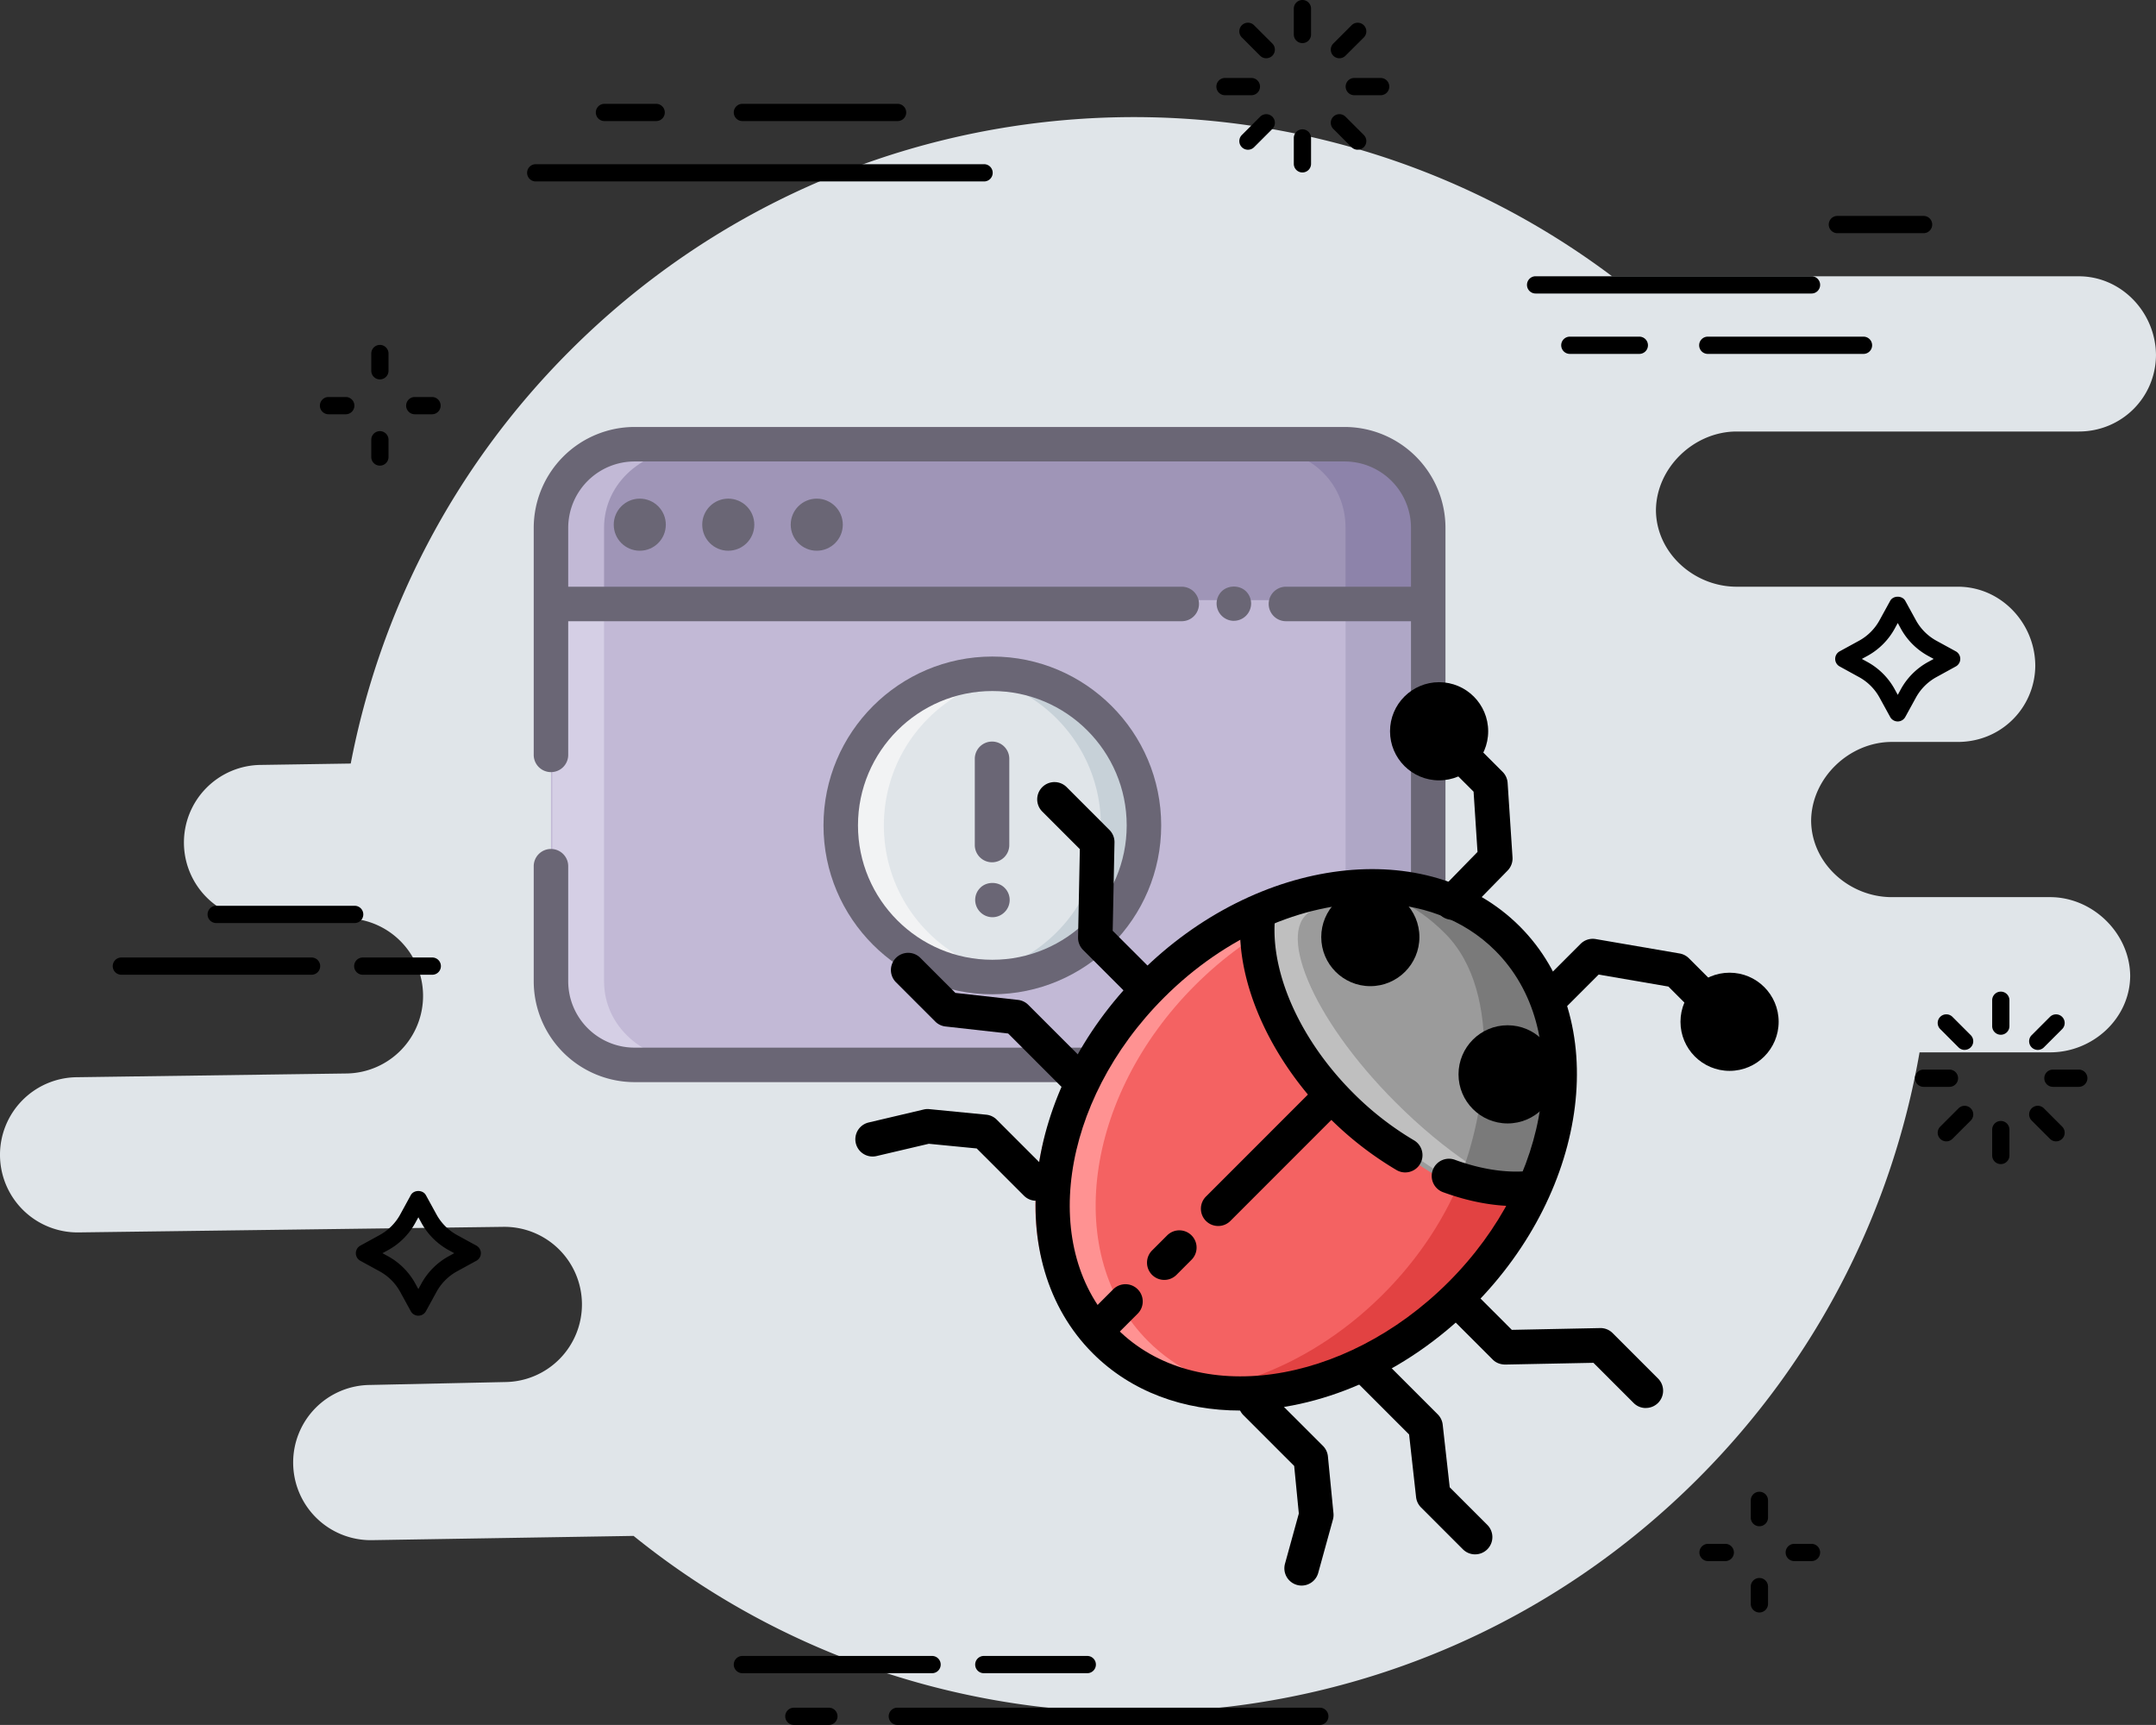 <svg id="Layer_1" data-name="Layer 1" xmlns="http://www.w3.org/2000/svg" viewBox="0 0 2647.67 2118.05"><rect x="0" y="0" width="2647.67" height="2118.05" fill="#333333" stroke="none"/><defs><style>.cls-1{fill:#e0e5e9;}.cls-2{fill:#c2b9d6;}.cls-3{fill:#9f95b7;}.cls-4{fill:#d5cfe5;}.cls-5{fill:#afa7c6;}.cls-6{fill:#8d83aa;}.cls-7{fill:#6a6675;}.cls-8{fill:none;}.cls-9{fill:#f2f3f4;}.cls-10{fill:#c7d1d8;}.cls-11{fill:#f46262;}.cls-12{fill:#ff9292;}.cls-13{fill:#e24242;}.cls-14{fill:#9b9b9b;}.cls-15{fill:#bfbfbf;}.cls-16{fill:#7a7a7a;}</style></defs><path class="cls-1" d="M2927,3861.14c0,.22,0,.42,0,.64s0,.42,0,.63Z" transform="translate(-427.56 -3044.6)"/><path class="cls-1" d="M3043.46,4242.31c0,.22,0,.42,0,.64s0,.42,0,.63Z" transform="translate(-427.56 -3044.6)"/><path class="cls-1" d="M2980.41,3383.86H2407.3c-383.65-288.17-930.72-257.71-1279.82,91.39C983.68,3619,894,3796.43,858.28,3982.16l-110.68,1.69a95.3,95.3,0,0,0-94.16,96.42h0a95.28,95.28,0,0,0,96.42,94.15l35.45-.79,65.37-1.47a95.31,95.31,0,0,1,96.42,94.16h0a95.31,95.31,0,0,1-94.16,96.42l-65.38.9-265.84,3.68a95.29,95.29,0,0,0-94.16,96.41h0A95.3,95.3,0,0,0,524,4557.89l265.85-3.49,255.94-3.35a95.29,95.29,0,0,1,96.42,94.15h0a95.3,95.3,0,0,1-94.16,96.42l-166.32,3.58a95.19,95.19,0,0,0-94.15,96.41h0A95.29,95.29,0,0,0,884,4935.77l321.62-5.22c384.61,310.59,949.54,287.19,1307-70.23,148.09-148.08,238.82-331.79,272.24-523.53h160.32c52.42,0,98-41.51,98.34-93.84-.37-52.36-45.92-96.75-98.34-96.75H2750.85c-52.42,0-98.75-41.51-99.13-93.84.38-52.35,46.71-96.74,99.13-96.74h81.32a97.2,97.2,0,0,0,20.71-2.25,94,94,0,0,0,74.1-91.59c-.29-45.24-31.74-84.51-74.1-94.36a91.76,91.76,0,0,0-20.71-2.39h-271.9c-52.42,0-98.76-41.51-99.13-93.84.37-52.35,46.71-96.74,99.13-96.74h420.14c52.41,0,94.46-41.51,94.8-93.84C3074.87,3428.25,3032.82,3383.86,2980.41,3383.86Z" transform="translate(-427.56 -3044.6)"/><path class="cls-1" d="M3075.23,3480c0,.21,0,.41,0,.63s0,.42,0,.63Z" transform="translate(-427.56 -3044.6)"/><path d="M1762.78,5099.13H1635.72a10.59,10.59,0,1,1,0-21.18h127.06a10.59,10.59,0,0,1,0,21.18Z" transform="translate(-427.56 -3044.6)"/><path d="M1572.19,5099.13H1339.26a10.59,10.59,0,1,1,0-21.18h232.93a10.59,10.59,0,0,1,0,21.18Z" transform="translate(-427.56 -3044.6)"/><path d="M958.09,4241.49H873.38a10.59,10.59,0,1,1,0-21.17h84.71a10.59,10.59,0,1,1,0,21.17Z" transform="translate(-427.56 -3044.6)"/><path d="M809.85,4241.49H576.92a10.59,10.59,0,1,1,0-21.17H809.85a10.59,10.59,0,1,1,0,21.17Z" transform="translate(-427.56 -3044.6)"/><path d="M862.79,4178H693.39a10.59,10.59,0,1,1,0-21.17h169.4a10.59,10.59,0,1,1,0,21.17Z" transform="translate(-427.56 -3044.6)"/><path d="M2048.66,5162.65H1529.84a10.59,10.59,0,1,1,0-21.17h518.82a10.59,10.59,0,0,1,0,21.17Z" transform="translate(-427.56 -3044.6)"/><path d="M1445.14,5162.65h-42.35a10.59,10.59,0,1,1,0-21.17h42.35a10.59,10.59,0,1,1,0,21.17Z" transform="translate(-427.56 -3044.6)"/><path d="M2122.77,3161.51H2091a10.59,10.59,0,1,1,0-21.17h31.76a10.59,10.59,0,1,1,0,21.17Z" transform="translate(-427.56 -3044.6)"/><path d="M1964,3161.51h-31.76a10.59,10.59,0,1,1,0-21.17H1964a10.59,10.59,0,1,1,0,21.17Z" transform="translate(-427.56 -3044.6)"/><path d="M2072.4,3116.15a10.6,10.6,0,0,1-7.48-18.08l22.45-22.46a10.59,10.59,0,0,1,15,15L2079.89,3113A10.56,10.56,0,0,1,2072.4,3116.15Z" transform="translate(-427.56 -3044.6)"/><path d="M1960.1,3228.45a10.59,10.59,0,0,1-7.49-18.08l22.46-22.45a10.59,10.59,0,1,1,15,15l-22.46,22.46A10.6,10.6,0,0,1,1960.1,3228.45Z" transform="translate(-427.56 -3044.6)"/><path d="M2027,3097.54a10.59,10.59,0,0,1-10.59-10.59v-31.76a10.59,10.59,0,1,1,21.18,0V3087A10.59,10.59,0,0,1,2027,3097.54Z" transform="translate(-427.56 -3044.6)"/><path d="M2027,3256.36a10.59,10.59,0,0,1-10.59-10.59V3214a10.59,10.59,0,0,1,21.18,0v31.76A10.59,10.59,0,0,1,2027,3256.36Z" transform="translate(-427.56 -3044.6)"/><path d="M1982.56,3116.15a10.56,10.56,0,0,1-7.49-3.11l-22.46-22.45a10.59,10.59,0,0,1,15-15l22.46,22.46a10.6,10.6,0,0,1-7.49,18.08Z" transform="translate(-427.56 -3044.6)"/><path d="M2094.86,3228.45a10.6,10.6,0,0,1-7.49-3.1l-22.45-22.46a10.59,10.59,0,1,1,15-15l22.46,22.45a10.59,10.59,0,0,1-7.49,18.08Z" transform="translate(-427.56 -3044.6)"/><path d="M2980.41,4379.14h-31.77a10.59,10.59,0,1,1,0-21.18h31.77a10.59,10.59,0,0,1,0,21.18Z" transform="translate(-427.56 -3044.6)"/><path d="M2821.58,4379.14h-31.76a10.59,10.59,0,0,1,0-21.18h31.76a10.59,10.59,0,0,1,0,21.18Z" transform="translate(-427.56 -3044.6)"/><path d="M2930,4333.77a10.59,10.59,0,0,1-7.48-18.07l22.46-22.46a10.59,10.59,0,0,1,15,15l-22.46,22.46A10.55,10.55,0,0,1,2930,4333.77Z" transform="translate(-427.56 -3044.6)"/><path d="M2817.73,4446.08a10.59,10.59,0,0,1-7.48-18.07l22.46-22.47a10.59,10.59,0,1,1,15,15L2825.22,4443A10.54,10.54,0,0,1,2817.73,4446.08Z" transform="translate(-427.56 -3044.6)"/><path d="M2884.64,4315.17a10.59,10.59,0,0,1-10.59-10.59v-31.77a10.59,10.59,0,0,1,21.18,0v31.77A10.59,10.59,0,0,1,2884.64,4315.17Z" transform="translate(-427.56 -3044.6)"/><path d="M2884.64,4474a10.59,10.59,0,0,1-10.59-10.59v-31.77a10.59,10.59,0,0,1,21.18,0v31.77A10.59,10.59,0,0,1,2884.64,4474Z" transform="translate(-427.56 -3044.6)"/><path d="M2840.19,4333.77a10.51,10.51,0,0,1-7.48-3.1l-22.46-22.46a10.59,10.59,0,0,1,15-15l22.46,22.46a10.59,10.59,0,0,1-7.49,18.07Z" transform="translate(-427.56 -3044.6)"/><path d="M2952.49,4446.08a10.51,10.51,0,0,1-7.48-3.1l-22.46-22.47a10.59,10.59,0,1,1,15-15L2960,4428a10.59,10.59,0,0,1-7.49,18.07Z" transform="translate(-427.56 -3044.6)"/><path d="M2758.06,3930.47a10.57,10.57,0,0,1-9.29-5.51l-13-23.68a63.46,63.46,0,0,0-25.33-25.33l-23.68-13a10.59,10.59,0,0,1,0-18.58l23.68-12.95a63.5,63.5,0,0,0,25.33-25.32l13-23.7c3.71-6.79,14.86-6.79,18.58,0l13,23.69a63.52,63.52,0,0,0,25.33,25.33l23.68,12.95a10.59,10.59,0,0,1,0,18.58l-23.68,13a63.56,63.56,0,0,0-25.33,25.32l-13,23.69A10.59,10.59,0,0,1,2758.06,3930.47ZM2714,3853.7l6.7,3.67a84.62,84.62,0,0,1,33.74,33.75l3.67,6.7,3.66-6.71a84.62,84.62,0,0,1,33.75-33.74l6.7-3.67-6.7-3.66a84.58,84.58,0,0,1-33.75-33.75l-3.66-6.7-3.67,6.71a84.66,84.66,0,0,1-33.74,33.74h0Z" transform="translate(-427.56 -3044.6)"/><path d="M941.32,4660.16h0a10.59,10.59,0,0,1-9.29-5.51L919.08,4631a63.8,63.8,0,0,0-25.33-25.34l-23.69-12.95a10.59,10.59,0,0,1,0-18.58l23.69-13a63.6,63.6,0,0,0,25.32-25.32L932,4512.14c3.71-6.8,14.87-6.8,18.58,0l13,23.69a63.65,63.65,0,0,0,25.33,25.33l23.67,12.94a10.59,10.59,0,0,1,0,18.58l-23.68,12.95A63.74,63.74,0,0,0,963.57,4631l-13,23.69A10.6,10.6,0,0,1,941.32,4660.16Zm-44.1-76.77,6.7,3.67a84.81,84.81,0,0,1,33.74,33.75l3.66,6.69,3.67-6.7a84.85,84.85,0,0,1,33.74-33.74l6.7-3.67-6.69-3.65A84.8,84.8,0,0,1,945,4546l-3.67-6.7-3.66,6.7a84.75,84.75,0,0,1-33.74,33.75h0Z" transform="translate(-427.56 -3044.6)"/><path d="M2652.18,4961.48H2631a10.59,10.59,0,0,1,0-21.18h21.18a10.59,10.59,0,0,1,0,21.18Z" transform="translate(-427.56 -3044.6)"/><path d="M2546.3,4961.48h-21.18a10.59,10.59,0,1,1,0-21.18h21.18a10.59,10.59,0,0,1,0,21.18Z" transform="translate(-427.56 -3044.6)"/><path d="M2588.18,4918.69a10.59,10.59,0,0,1-10.59-10.59v-21.18a10.59,10.59,0,0,1,21.18,0v21.18A10.59,10.59,0,0,1,2588.18,4918.69Z" transform="translate(-427.56 -3044.6)"/><path d="M2588.18,5024.57a10.59,10.59,0,0,1-10.59-10.59V4992.8a10.59,10.59,0,0,1,21.18,0V5014A10.59,10.59,0,0,1,2588.18,5024.57Z" transform="translate(-427.56 -3044.6)"/><path d="M958.09,3553.27H936.91a10.59,10.59,0,1,1,0-21.18h21.18a10.59,10.59,0,1,1,0,21.18Z" transform="translate(-427.56 -3044.6)"/><path d="M852.21,3553.27H831a10.59,10.59,0,1,1,0-21.18h21.18a10.59,10.59,0,0,1,0,21.18Z" transform="translate(-427.56 -3044.6)"/><path d="M894.09,3510.47a10.59,10.59,0,0,1-10.59-10.58v-21.18a10.59,10.59,0,1,1,21.18,0v21.18A10.59,10.59,0,0,1,894.09,3510.47Z" transform="translate(-427.56 -3044.6)"/><path d="M894.09,3616.35a10.59,10.59,0,0,1-10.59-10.58v-21.18a10.59,10.59,0,1,1,21.18,0v21.18A10.59,10.59,0,0,1,894.09,3616.35Z" transform="translate(-427.56 -3044.6)"/><path d="M2789.82,3330.92H2683.94a10.59,10.59,0,0,1,0-21.18h105.88a10.59,10.59,0,0,1,0,21.18Z" transform="translate(-427.56 -3044.6)"/><path d="M2652.18,3405H2313.36a10.59,10.59,0,0,1,0-21.18h338.82a10.59,10.59,0,0,1,0,21.18Z" transform="translate(-427.56 -3044.6)"/><path d="M2440.41,3479.15h-84.7a10.59,10.59,0,1,1,0-21.17h84.7a10.59,10.59,0,1,1,0,21.17Z" transform="translate(-427.56 -3044.6)"/><path d="M2715.7,3479.15H2525.12a10.59,10.59,0,1,1,0-21.17H2715.7a10.59,10.59,0,1,1,0,21.17Z" transform="translate(-427.56 -3044.6)"/><path d="M1635.72,3267.39H1085.14a10.59,10.59,0,0,1,0-21.17h550.58a10.59,10.59,0,1,1,0,21.17Z" transform="translate(-427.56 -3044.6)"/><path d="M1529.84,3193.28H1339.26a10.59,10.59,0,1,1,0-21.18h190.58a10.59,10.59,0,0,1,0,21.18Z" transform="translate(-427.56 -3044.6)"/><path d="M1233.38,3193.28h-63.53a10.59,10.59,0,1,1,0-21.18h63.53a10.59,10.59,0,0,1,0,21.18Z" transform="translate(-427.56 -3044.6)"/><rect class="cls-2" x="676.62" y="545.46" width="1077.34" height="762.13" rx="58.18"/><path class="cls-3" d="M1104.17,3781.48v-88.76c0-56.47,46.2-102.66,102.67-102.66h872c56.47,0,102.66,46.19,102.66,102.66v88.76Z" transform="translate(-427.56 -3044.6)"/><path class="cls-4" d="M1169.38,4249.53V3786.21h-63.53v463.32c0,56.46,49.82,97.84,106.28,97.84h63.53C1219.2,4347.37,1169.38,4306,1169.38,4249.53Z" transform="translate(-427.56 -3044.6)"/><path class="cls-2" d="M1169.38,3692.72c0-56.47,49.82-97.1,106.28-97.1h-63.53c-56.46,0-106.28,40.63-106.28,97.1v93.49h63.53Z" transform="translate(-427.56 -3044.6)"/><path class="cls-5" d="M2080,4249.53c0,56.46-45.22,97.84-101.68,97.84h105.88c56.46,0,101.68-41.38,101.68-97.84V3786.21H2080Z" transform="translate(-427.56 -3044.6)"/><path class="cls-6" d="M2084.15,3595.62H1978.27c56.46,0,101.68,40.63,101.68,97.1v93.49h105.88v-93.49C2185.83,3636.25,2140.61,3595.62,2084.15,3595.62Z" transform="translate(-427.56 -3044.6)"/><path class="cls-7" d="M2078.85,4373.36h-872A124,124,0,0,1,1083,4249.53V4108.7a21.18,21.18,0,1,1,42.35,0v140.83a81.57,81.57,0,0,0,81.48,81.48h872a81.57,81.57,0,0,0,81.49-81.48V3692.72a81.58,81.58,0,0,0-81.49-81.49h-872a81.58,81.58,0,0,0-81.48,81.49v278.33a21.18,21.18,0,1,1-42.35,0V3692.72a124,124,0,0,1,123.83-123.84h872a124,124,0,0,1,123.84,123.84v556.81A124,124,0,0,1,2078.85,4373.36Z" transform="translate(-427.56 -3044.6)"/><line class="cls-8" x1="676.62" y1="995.27" x2="676.62" y2="995.28"/><path class="cls-7" d="M2175.71,3807.38H2006.3a21.18,21.18,0,0,1,0-42.35h169.41a21.18,21.18,0,1,1,0,42.35Z" transform="translate(-427.56 -3044.6)"/><path class="cls-7" d="M1942.78,3806.94a21.34,21.34,0,0,1-21.18-21.18,21.35,21.35,0,0,1,6.14-14.93c8-7.94,22.13-7.94,30-.11a21.24,21.24,0,0,1,6.25,15,21.34,21.34,0,0,1-21.17,21.18Z" transform="translate(-427.56 -3044.6)"/><path class="cls-7" d="M1879.25,3807.38H1116.91a21.18,21.18,0,1,1,0-42.35h762.34a21.18,21.18,0,0,1,0,42.35Z" transform="translate(-427.56 -3044.6)"/><circle class="cls-1" cx="1646.2" cy="4058.12" r="186.18" transform="translate(-2814.92 -691.96) rotate(-45)"/><path class="cls-9" d="M1513,4058.13c0-92,66.76-168.19,154.42-183.28a185.7,185.7,0,0,0-31.76-2.91c-102.83,0-186.19,83.36-186.19,186.19s83.36,186.18,186.19,186.18a185.7,185.7,0,0,0,31.76-2.91C1579.72,4226.31,1513,4150.1,1513,4058.13Z" transform="translate(-427.56 -3044.6)"/><path class="cls-10" d="M1656.79,3871.94a185.7,185.7,0,0,0-31.76,2.91c87.66,15.09,154.42,91.3,154.42,183.28S1712.69,4226.31,1625,4241.4a185.7,185.7,0,0,0,31.76,2.91c102.83,0,186.19-83.36,186.19-186.18S1759.62,3871.94,1656.79,3871.94Z" transform="translate(-427.56 -3044.6)"/><path class="cls-7" d="M1646.2,4265.48c-114.34,0-207.35-93-207.35-207.35s93-207.36,207.35-207.36,207.36,93,207.36,207.36S1760.54,4265.48,1646.2,4265.48Zm0-372.36c-91,0-165,74-165,165s74,165,165,165,165-74,165-165S1737.19,3893.12,1646.2,3893.12Z" transform="translate(-427.56 -3044.6)"/><circle class="cls-7" cx="785.68" cy="644.26" r="31.98"/><circle class="cls-7" cx="894.35" cy="644.26" r="31.98"/><circle class="cls-7" cx="1003.02" cy="644.26" r="31.98"/><path class="cls-7" d="M1645.84,4103.41a21.19,21.19,0,0,1-21.18-21.18V3976.35a21.18,21.18,0,0,1,42.36,0v105.88A21.19,21.19,0,0,1,1645.84,4103.41Z" transform="translate(-427.56 -3044.6)"/><path class="cls-7" d="M1646.31,4170.85a21.34,21.34,0,0,1-21.18-21.18,20.8,20.8,0,0,1,6.25-14.92c7.83-7.95,22-7.95,29.86,0a20.95,20.95,0,0,1,0,29.85A21,21,0,0,1,1646.31,4170.85Z" transform="translate(-427.56 -3044.6)"/><ellipse class="cls-11" cx="2031.69" cy="4444.2" rx="349.55" ry="268.19" transform="translate(-2975.01 -306.3) rotate(-45)"/><path class="cls-12" d="M1895,4254.56c69-69,153-109.59,232.71-119.49-99-13.08-216,28.63-306.82,119.49-136.51,136.51-162.27,332.08-57.53,436.81,51.83,51.84,125.93,71.66,204.1,62-49.75-6.58-95-26.93-130-62C1732.73,4586.64,1758.48,4391.07,1895,4254.56Z" transform="translate(-427.56 -3044.6)"/><path class="cls-13" d="M2257.69,4197c-51.84-51.84-125.94-71.66-204.11-62,49.75,6.57,95,26.93,130,62,104.74,104.73,79,300.3-57.53,436.81-68.95,68.94-153,109.59-232.71,119.49,99,13.08,216-28.64,306.83-119.49C2336.66,4497.33,2362.42,4301.76,2257.69,4197Z" transform="translate(-427.56 -3044.6)"/><path class="cls-14" d="M2312.81,4501.26c48.86-111.55,39.85-230.44-33.95-304.23-73.29-73.3-191.07-82.69-302-34.94-47.57,20.49-3.81,131.24,100.93,236S2292.32,4548,2312.81,4501.26Z" transform="translate(-427.56 -3044.6)"/><path class="cls-15" d="M2040.43,4162.09c36.21-15.59,73.13-25,109-28.14-51.61-4.84-107.59,4.74-162,28.14-47.57,20.49-3.81,131.23,100.93,236,92,92,187.75,138,223.62,116.22-45.89-13.82-109.08-54.62-170.68-116.22C2036.62,4293.32,1992.86,4182.58,2040.43,4162.09Z" transform="translate(-427.56 -3044.6)"/><path class="cls-16" d="M2268.28,4197c-49.37-49.37-118.93-69.63-193-63.08,53.69,5.05,89.5,19.44,126.86,56.81,73.8,73.79,48.2,226.83,18.53,299.11-2.36,5.76,73.07,30.65,81.51,11.39C2351.08,4389.71,2342.07,4270.82,2268.28,4197Z" transform="translate(-427.56 -3044.6)"/><path d="M1950.62,4776.62c-69.41,0-133.74-22.94-181.07-70.27-112.83-112.83-87-322.22,57.53-466.76s353.93-170.36,466.76-57.53,87,322.2-57.53,466.75h0C2152.41,4732.71,2046.66,4776.62,1950.62,4776.62Zm161.94-622.87c-84.82,0-179.72,40-255.54,115.78-128,128-153.83,310.55-57.53,406.87s278.84,70.49,406.87-57.53,153.84-310.56,57.53-406.87C2224.61,4172.72,2171,4153.75,2112.56,4153.75Z" transform="translate(-427.56 -3044.6)"/><path d="M2289.35,4525.56c-28.43,0-58.41-5.68-89.29-16.94a21.18,21.18,0,1,1,14.51-39.79c28.8,10.49,57.4,15.44,82.78,14.18a21.18,21.18,0,0,1,2,42.31C2296.06,4525.48,2292.71,4525.56,2289.35,4525.56Z" transform="translate(-427.56 -3044.6)"/><path d="M2153.25,4484.22a21.12,21.12,0,0,1-10.7-2.91,416,416,0,0,1-83.22-64.76c-72.27-72.27-113.86-165.76-108.53-244a21.18,21.18,0,0,1,42.26,2.89c-4.53,66.37,32.34,147.28,96.22,211.15a373.94,373.94,0,0,0,74.71,58.19,21.17,21.17,0,0,1-10.74,39.43Z" transform="translate(-427.56 -3044.6)"/><path d="M1923.53,4550a21.18,21.18,0,0,1-15-36.15l128.38-128.39a21.17,21.17,0,1,1,29.95,29.94L1938.5,4543.83A21.08,21.08,0,0,1,1923.53,4550Z" transform="translate(-427.56 -3044.6)"/><path d="M1857.35,4616.21a21.18,21.18,0,0,1-15-36.15l18.53-18.52a21.17,21.17,0,0,1,29.94,29.94L1872.33,4610A21.15,21.15,0,0,1,1857.35,4616.21Z" transform="translate(-427.56 -3044.6)"/><path d="M1774.9,4698.66a21.18,21.18,0,0,1-15-36.15l34.8-34.8a21.17,21.17,0,0,1,30,29.94l-34.8,34.81A21.15,21.15,0,0,1,1774.9,4698.66Z" transform="translate(-427.56 -3044.6)"/><path d="M2448.72,4773.52a21.09,21.09,0,0,1-15-6.2L2384.37,4718,2276,4720.14c-6.16-.13-11.33-2.12-15.4-6.21L2201.65,4655a21.18,21.18,0,0,1,30-30l52.52,52.54,108.41-2.19a20.94,20.94,0,0,1,15.4,6.2l55.76,55.76a21.17,21.17,0,0,1-15,36.14Z" transform="translate(-427.56 -3044.6)"/><path d="M2239.09,4953.21a21.15,21.15,0,0,1-15-6.2l-51.43-51.43a21.19,21.19,0,0,1-6.08-12.62L2158,4806l-61.15-61.16a21.17,21.17,0,1,1,29.95-29.94l66.39,66.4a21.24,21.24,0,0,1,6.07,12.61l8.62,76.94,46.19,46.19a21.18,21.18,0,0,1-15,36.15Z" transform="translate(-427.56 -3044.6)"/><path d="M2026,4991.53a20.79,20.79,0,0,1-5.64-.78,21.17,21.17,0,0,1-14.78-26l17-61.68-5.7-58.43-62.3-62.3a21.17,21.17,0,0,1,29.94-29.94L2052.2,4820a21.2,21.2,0,0,1,6.1,12.92l6.82,69.88a21.28,21.28,0,0,1-.66,7.7L2046.39,4976A21.19,21.19,0,0,1,2026,4991.53Z" transform="translate(-427.56 -3044.6)"/><path d="M2523.59,4294.37a21.08,21.08,0,0,1-15-6.21L2476.45,4256l-85.67-14.72-46.88,46.87a21.17,21.17,0,1,1-29.94-29.94l54.63-54.63a21.08,21.08,0,0,1,18.55-5.9l103.11,17.71a21.11,21.11,0,0,1,11.39,5.9l36.92,36.92a21.18,21.18,0,0,1-15,36.15Z" transform="translate(-427.56 -3044.6)"/><circle cx="2123.99" cy="1254.65" r="60.27"/><circle cx="1682.83" cy="1150.63" r="60.27"/><circle cx="1851.4" cy="1319.2" r="60.27"/><path d="M1834.8,4279.4a21.12,21.12,0,0,1-15-6.21l-62.12-62.13a21.12,21.12,0,0,1-6.2-15.39l2.18-108.41-46.16-46.16a21.18,21.18,0,1,1,30-29.95L1790,4063.7a21.12,21.12,0,0,1,6.2,15.39L1794,4187.5l55.75,55.75a21.18,21.18,0,0,1-15,36.15Z" transform="translate(-427.56 -3044.6)"/><path d="M1745,4384.21a21.13,21.13,0,0,1-15-6.2l-64.37-64.37-76.94-8.62a21.15,21.15,0,0,1-12.61-6.07l-48.22-48.22a21.17,21.17,0,1,1,29.94-29.95l43,43,76.94,8.61a21.17,21.17,0,0,1,12.61,6.08l69.62,69.61a21.18,21.18,0,0,1-15,36.15Z" transform="translate(-427.56 -3044.6)"/><path d="M1700,4519a21.08,21.08,0,0,1-15-6.21l-58-58-58.84-5.74L1504,4464.12a21.17,21.17,0,1,1-9.72-41.21l67.6-15.94a20.45,20.45,0,0,1,6.92-.46l69.89,6.82a21.18,21.18,0,0,1,12.91,6.1l63.39,63.4a21.18,21.18,0,0,1-15,36.15Z" transform="translate(-427.56 -3044.6)"/><path d="M2211,4174a21.17,21.17,0,0,1-15.15-36l46.16-47.29-4.82-74-28.06-28.06a21.18,21.18,0,0,1,30-30l33.7,33.7A21.2,21.2,0,0,1,2279,4006l6,91.36a21.17,21.17,0,0,1-6,16.16l-52.76,54A21.11,21.11,0,0,1,2211,4174Z" transform="translate(-427.56 -3044.6)"/><circle cx="1767.29" cy="897.94" r="60.27"/></svg>